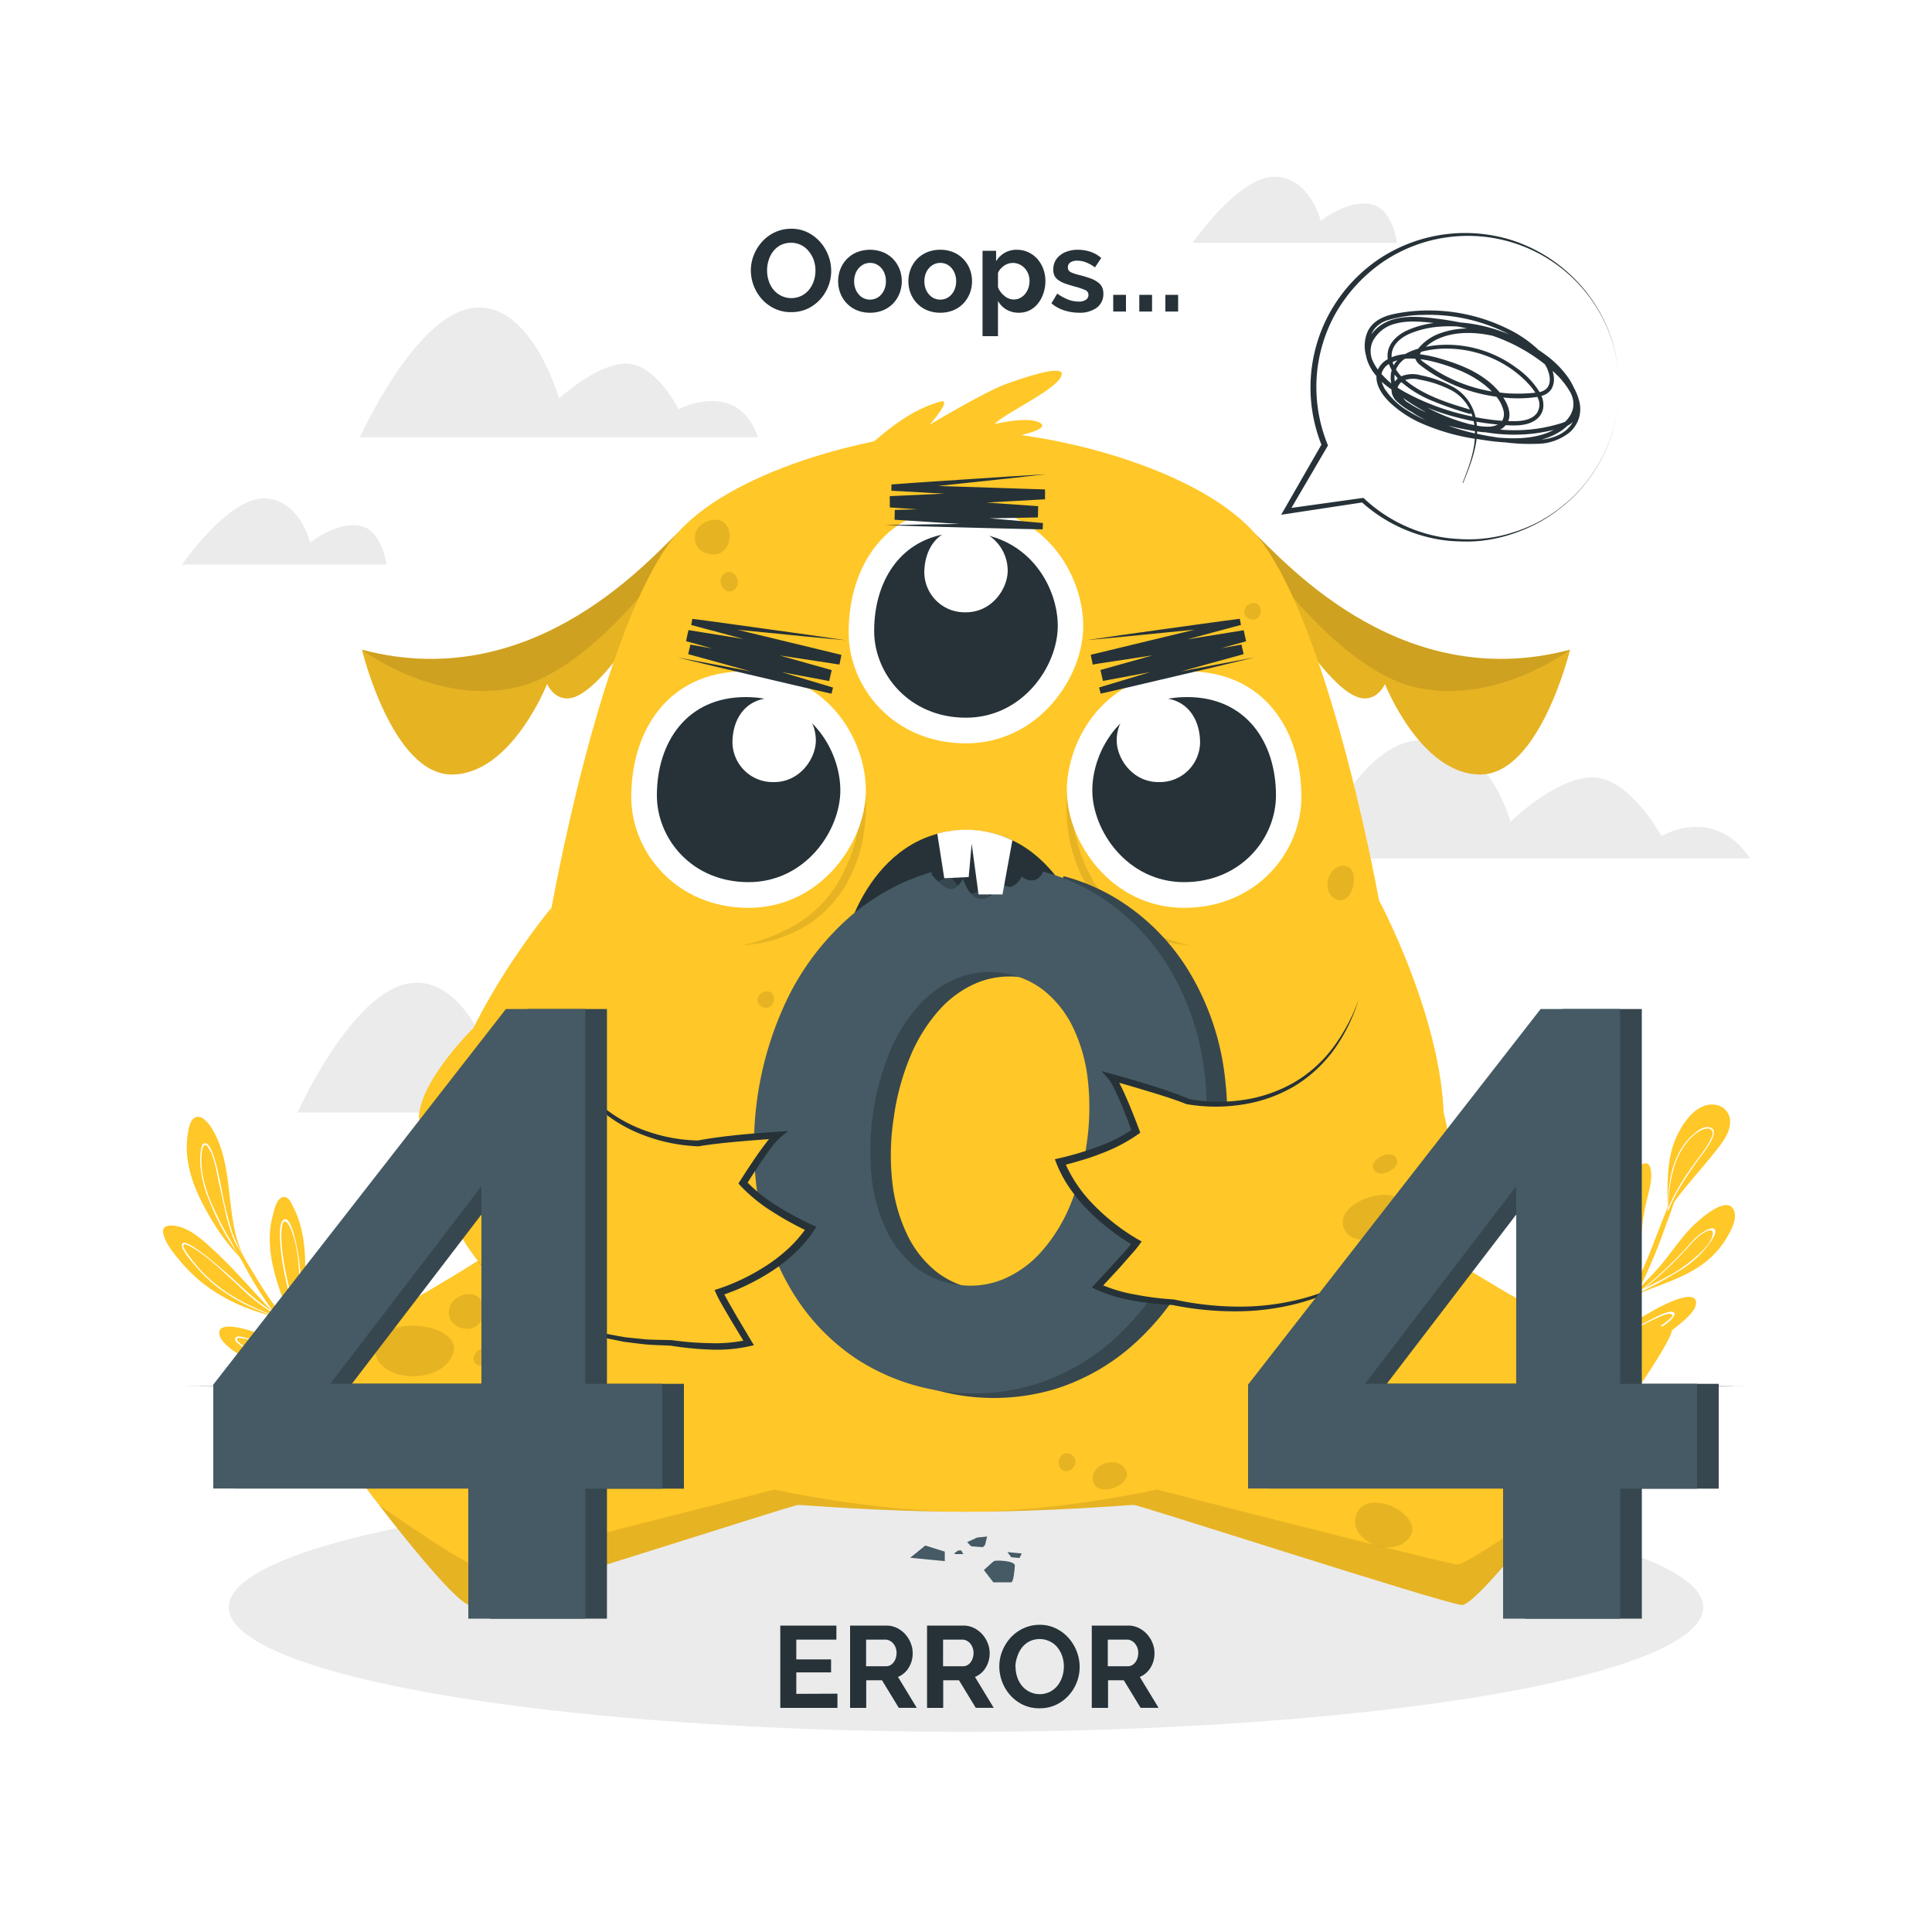 <svg class="animated" id="freepik_stories-monster-404-error" xmlns="http://www.w3.org/2000/svg" viewBox="0 0 500 500" version="1.1" xmlns:xlink="http://www.w3.org/1999/xlink" xmlns:svgjs="http://svgjs.com/svgjs"><style>svg#freepik_stories-monster-404-error:not(.animated) .animable {opacity: 0;}svg#freepik_stories-monster-404-error.animated #freepik--background-complete--inject-36 {animation: 1s 1 forwards cubic-bezier(.36,-0.01,.5,1.38) zoomIn;animation-delay: 0s;}svg#freepik_stories-monster-404-error.animated #freepik--Floor--inject-36 {animation: 1s 1 forwards cubic-bezier(.36,-0.01,.5,1.38) slideLeft;animation-delay: 0s;}svg#freepik_stories-monster-404-error.animated #freepik--Plants--inject-36 {animation: 1s 1 forwards cubic-bezier(.36,-0.01,.5,1.38) slideDown;animation-delay: 0s;}svg#freepik_stories-monster-404-error.animated #freepik--Shadow--inject-36 {animation: 1s 1 forwards cubic-bezier(.36,-0.01,.5,1.38) slideDown;animation-delay: 0s;}svg#freepik_stories-monster-404-error.animated #freepik--Monster--inject-36 {animation: 1s 1 forwards cubic-bezier(.36,-0.01,.5,1.38) zoomIn;animation-delay: 0s;}svg#freepik_stories-monster-404-error.animated #freepik--404-error--inject-36 {animation: 1s 1 forwards cubic-bezier(.36,-0.01,.5,1.38) slideUp;animation-delay: 0s;}svg#freepik_stories-monster-404-error.animated #freepik--speech-bubble--inject-36 {animation: 1s 1 forwards cubic-bezier(.36,-0.01,.5,1.38) slideUp;animation-delay: 0s;}            @keyframes zoomIn {                0% {                    opacity: 0;                    transform: scale(0.5);                }                100% {                    opacity: 1;                    transform: scale(1);                }            }                    @keyframes slideLeft {                0% {                    opacity: 0;                    transform: translateX(-30px);                }                100% {                    opacity: 1;                    transform: translateX(0);                }            }                    @keyframes slideDown {                0% {                    opacity: 0;                    transform: translateY(-30px);                }                100% {                    opacity: 1;                    transform: translateY(0);                }            }                    @keyframes slideUp {                0% {                    opacity: 0;                    transform: translateY(30px);                }                100% {                    opacity: 1;                    transform: inherit;                }            }        </style><g id="freepik--background-complete--inject-36" class="animable" style="transform-origin: 250px 166.825px;"><path d="M452.92,222.17H339.74s11.22-30.65,28.49-30.65,22.68,21.16,22.68,21.16,11.65-11.5,21.23-11.5S430,216.37,430,216.37,443.56,208.2,452.92,222.17Z" style="fill: rgb(235, 235, 235); transform-origin: 396.33px 206.845px;" id="elq64vhyri4mn" class="animable"></path><path d="M100,146.11H47.08S58.9,129,68.21,129s12.06,11.42,12.06,11.42,6.58-5.33,12.66-4.38S100,146.11,100,146.11Z" style="fill: rgb(235, 235, 235); transform-origin: 73.54px 137.555px;" id="el03h9cqqc8c0o" class="animable"></path><path d="M361.52,62.87h-52.9s11.82-17.13,21.13-17.13,12.07,11.42,12.07,11.42,6.57-5.33,12.66-4.38S361.52,62.87,361.52,62.87Z" style="fill: rgb(235, 235, 235); transform-origin: 335.07px 54.305px;" id="eld3v4bgt3iza" class="animable"></path><path d="M196.17,113.16h-103s14.11-31.5,29.2-33.47,22.31,23.41,22.31,23.41,9.74-9,17.39-9,13.56,11.81,13.56,11.81S190.92,97.85,196.17,113.16Z" style="fill: rgb(235, 235, 235); transform-origin: 144.67px 96.371px;" id="eluuzfgnedflp" class="animable"></path><path d="M180,287.91h-103s14.11-31.5,29.2-33.47,22.31,23.4,22.31,23.4,9.74-9,17.39-9,13.56,11.81,13.56,11.81S174.72,272.6,180,287.91Z" style="fill: rgb(235, 235, 235); transform-origin: 128.5px 271.12px;" id="elas1j66320c" class="animable"></path></g><g id="freepik--Floor--inject-36" class="animable" style="transform-origin: 250px 358.78px;"><polygon points="48.82 358.78 99.11 358.54 149.41 358.45 250 358.28 350.59 358.45 400.89 358.54 451.18 358.78 400.89 359.03 350.59 359.11 250 359.28 149.41 359.11 99.11 359.02 48.82 358.78" style="fill: rgb(38, 50, 56); transform-origin: 250px 358.78px;" id="elw059tdlcpw" class="animable"></polygon></g><g id="freepik--Plants--inject-36" class="animable" style="transform-origin: 245.601px 322.316px;"><path d="M424.37,330.68c-3.37-4.35-7.2-9.14-7-14.92.22-5.32,2-11.23,6.9-14.07,1.4-.8,2.42-1.08,2.87.71.68,2.74-.49,6.07-1.07,8.73a55.37,55.37,0,0,0-1.42,10.4c-.07,2.47.1,4.93.09,7.4,0,.31,0,.62,0,.93,0,.11,0,.24,0,.35l.09.13a.31.31,0,0,1,0,.26.2.2,0,0,1-.05.09A.29.29,0,0,1,424.37,330.68Z" style="fill: rgb(255, 199, 39); transform-origin: 422.354px 315.918px;" id="elnebunwatxk" class="animable"></path><path d="M424.82,330.69c-2.75-4-6-8.08-5.57-13.13a22.49,22.49,0,0,1,1.8-6.82c.42-1,1.64-3.93,2.92-4,2.32-.12-.78,9.19-.93,10.29a23.49,23.49,0,0,0,1.73,11.89c0,.31,0,.62,0,.93a26.26,26.26,0,0,1-2.18-8.3c-.35-4,1-7.29,1.72-11.12.16-.82.8-3.44-.62-3.23-.94.14-2.15,3-2.41,3.62a22.3,22.3,0,0,0-1.72,6.46c-.48,5.1,2.64,9.24,5.32,13.31A.2.2,0,0,1,424.82,330.69Z" style="fill: rgb(255, 255, 255); transform-origin: 422.046px 318.714px;" id="eltfdpud8gg09" class="animable"></path><path d="M423.42,335.1l-.6.26h0a.14.14,0,0,1-.15,0,.23.23,0,0,1-.07-.3.17.17,0,0,1,.1-.08l.09,0,.18-.06s0,0,0,0l0,0c2.38-2.92,5.23-5.43,7.59-8.39s4.3-5.8,6.76-8.44c1.55-1.67,9.75-9.48,11.5-4.65.77,2.14-.92,5.21-2,7a22.91,22.91,0,0,1-5.47,6.18C436.06,330.79,429.55,332.39,423.42,335.1Z" style="fill: rgb(255, 199, 39); transform-origin: 435.793px 323.633px;" id="elz9i9dvs7uuh" class="animable"></path><path d="M435.67,328.23a26.89,26.89,0,0,0,5.71-5.09c.57-.68,3.29-4,2.39-5-.57-.7-2.11.21-2.63.49-2.21,1.21-3.8,3.35-5.49,5.16A103.07,103.07,0,0,1,424.56,334l-.85.45-.71.38-.24.13-.18.11a.24.24,0,0,0,.07.3l.55-.29-.4.31h0l.48-.22.12-.05c.22-.16.45-.33.66-.5A112,112,0,0,0,435.67,328.23Zm-10.16,5.25c2.31-1.82,4.51-3.77,6.64-5.81,1.71-1.64,3.34-3.36,4.93-5.11a23.8,23.8,0,0,1,2.85-2.83c.81-.64,4-2.73,3.2.22-.56,2.14-3.3,4.53-4.89,5.89a38.87,38.87,0,0,1-5.73,4C430.22,331.11,427.85,332.28,425.51,333.48Z" style="fill: rgb(255, 255, 255); transform-origin: 433.253px 326.635px;" id="elgaamo8r5xyr" class="animable"></path><path d="M412.91,346.3h0a.59.59,0,0,1-.13-.15c-2.73-4.23-7-9.38-6.77-14.72.19-3.94,2.36-9.23,6.27-10.84,4.42-1.81,3.56,6.53,3.44,8.66a152.75,152.75,0,0,1-2.54,17l0,.1v0C413.09,346.44,413,346.38,412.91,346.3Z" style="fill: rgb(255, 199, 39); transform-origin: 410.933px 333.365px;" id="elnrl0gez4jc" class="animable"></path><path d="M413.13,346.36c0-.34-.05-.68-.07-1-.24-3.89-.32-7.8-.19-11.7,0-1,.81-8.52-1.15-8.16-1.18.22-1.89,3-2.15,3.95a15.37,15.37,0,0,0-.54,5.09c.26,3.94,2.27,7.5,3.67,11.16.07.17.14.34.2.52v.11h0C413,346.38,413.09,346.44,413.13,346.36Zm-3.49-9.74a15.83,15.83,0,0,1-.15-5.23c.16-1.15.86-5.32,2.33-5.4.77-.05.69.44.84,1.32a10.1,10.1,0,0,1,.13,1.22c0,1,0,2-.08,3-.09,1.76-.14,3.52-.15,5.29,0,2.89.09,5.77.28,8.65C411.83,342.5,410.27,339.7,409.64,336.62Z" style="fill: rgb(255, 255, 255); transform-origin: 411.065px 335.943px;" id="elkkwuo3tv7p" class="animable"></path><path d="M426.67,347.71a29.69,29.69,0,0,1-17.24,1.79l-.1,0a.24.24,0,0,1-.07-.27.22.22,0,0,1,.25-.15l.36.06c6-3.31,12.07-6.53,18.05-10,1.4-.81,10.48-5.79,11-2.25.3,2.19-3,4.75-4.48,6A29.53,29.53,0,0,1,426.67,347.71Z" style="fill: rgb(255, 199, 39); transform-origin: 424.092px 342.842px;" id="ely5bjw2ecf5h" class="animable"></path><path d="M433,340.88c.36-.47.66-1.06,0-1.34-1.33-.55-5.54,1.88-6.74,2.49-5,2.54-10,4.57-15.18,6.64l-1.31.53h-.51a.23.23,0,0,0,.07.27l.14,0c.22,0,.46,0,.69,0h0a35,35,0,0,0,10.78-1.62,33.22,33.22,0,0,0,6.33-2.75C429.13,344,431.73,342.61,433,340.88Zm-22.59,8.31h-.33c.19-.06.37-.11.55-.18a99.14,99.14,0,0,0,12-4.83c2-1,3.86-2,5.86-2.93.84-.38,3.19-1.52,4-1.16s-.05.94-.48,1.34-.92.73-1.23,1A34.64,34.64,0,0,1,410.45,349.19Z" style="fill: rgb(255, 255, 255); transform-origin: 421.316px 344.465px;" id="elr75763x25u" class="animable"></path><path d="M398,358.78l-.59-.81,2.12-1.6c2.83-2.18,5.64-4.38,8.41-6.64,1.59-1.29,3.14-2.58,4.64-3.92a1.07,1.07,0,0,1,.16-.14l.36-.34q.19-.16.39-.36a43.25,43.25,0,0,0,8.63-10.46c.76-1.33,1.45-2.69,2.11-4.07.07-.13.13-.26.19-.39a.54.54,0,0,0,.05-.11c.07-.14.13-.27.19-.42l.15-.31c2-4.27,3.58-8.71,5.3-13.06.49-1.24,1-2.49,1.49-3.73l.09-.22c0-.09.07-.19.11-.28,2.21-5.49,4.48-11,6.54-16.5.07-.21.38-.06.3.14-1.34,3.71-2.6,7.44-3.88,11.18-.16.5-.34,1-.51,1.49-.34,1-.67,2-1,2.94q-1,3-2.11,5.86a143,143,0,0,1-6.75,16.25c-.2.39-.41.77-.62,1.15s-.26.49-.41.71-.3.55-.47.82A46.12,46.12,0,0,1,412,348l-.88.72-.41.34a1.92,1.92,0,0,0-.22.18l-.29.22h0l-.22.17-.77.6c-2.81,2.2-5.66,4.36-8.5,6.51C399.77,357.38,398.86,358.08,398,358.78Z" style="fill: rgb(255, 199, 39); transform-origin: 418.032px 327.049px;" id="eleds64hfdx6l" class="animable"></path><path d="M432.93,296.68c1.39-4.39,5.53-11.71,11.12-10.74a4.33,4.33,0,0,1,3.7,4.42c0,2.64-1.83,5.13-3.39,7.11-4.16,5.29-8.8,10.14-12.59,15.72,0,.06-.33.48-.41.61s-.24,0-.17-.14l.37-.55C431.58,307.7,431.27,301.89,432.93,296.68Z" style="fill: rgb(255, 199, 39); transform-origin: 439.462px 299.853px;" id="eldht5x08yqmc" class="animable"></path><path d="M431.78,313.23s0-.08.05-.12a45.83,45.83,0,0,1,2.38-4.88,94.42,94.42,0,0,1,6.29-9.4c.87-1.17,5.24-6.74,1.62-7.13-1.52-.16-3.08,1.13-4.12,2.08a17,17,0,0,0-3.93,5.44c-1.92,4.06-2.35,8.55-2.42,13,0,.2,0,.41,0,.61l-.08.18a.43.43,0,0,0-.05.12.11.11,0,0,0,0,.08.16.16,0,0,0,.2.12A.14.14,0,0,0,431.78,313.23Zm0-1.31a36.38,36.38,0,0,1,1.78-10.82,19.54,19.54,0,0,1,2.71-5.05,15.29,15.29,0,0,1,1.7-1.9,10.72,10.72,0,0,1,1.49-1.2c1.16-.78,2.73-1.21,3.33-.62.75.72.47,1.35-.09,2.58a11.76,11.76,0,0,1-.65,1.21,33.26,33.26,0,0,1-1.94,2.8c-1.13,1.52-2.24,3-3.3,4.59-.72,1.05-1.42,2.13-2.07,3.23a46.92,46.92,0,0,0-3,5.87C431.73,312.38,431.75,312.15,431.76,311.92Z" style="fill: rgb(255, 255, 255); transform-origin: 437.523px 302.511px;" id="el24r4196bpqv" class="animable"></path><path d="M55.44,323.66c2.71,2.51,5.26,5.19,7.77,7.89,1.43,1.54,2.83,3.09,4.27,4.62,1.57,1.69,3.06,3.58,5.27,4.41h0a1,1,0,0,1,.27.17l0,0a.28.28,0,0,1-.34.34l-.15-.06H72.5a9.22,9.22,0,0,1-2-.46,48,48,0,0,1-5.37-1.6,45.87,45.87,0,0,1-10.24-5.13,38.68,38.68,0,0,1-7.66-6.79c-1.79-2.08-4.48-5.15-5-7.95-.45-2.53,2.82-2,4.33-1.59C50,318.57,52.86,321.3,55.44,323.66Z" style="fill: rgb(255, 199, 39); transform-origin: 57.608px 329.131px;" id="elekjfdlge5jm" class="animable"></path><path d="M47.2,321.81c-.78,1.09,2.17,4.39,3.41,5.86a37,37,0,0,0,6.65,6.16,47.92,47.92,0,0,0,14.61,7l.63.19h.06l.14.05a.28.28,0,0,0,.35-.34c-.42-.19-.82-.39-1.21-.61s-.72-.4-1.06-.61c-3.78-2.25-7.06-5.38-10.28-8.36C56.72,327.69,48.24,320.37,47.2,321.81Zm24.14,18.44c.52.29,1.06.56,1.59.81l-1.27-.42a53.29,53.29,0,0,1-12.93-6.15,37.89,37.89,0,0,1-6.22-5.16,35.34,35.34,0,0,1-2.82-3.3c-.36-.49-2.74-3.38-2.11-3.95.44-.39,3.17,1.39,3.23,1.42.54.35,1.08.73,1.6,1.12,1.09.79,2.13,1.65,3.15,2.52,2.22,1.9,4.33,3.92,6.48,5.89A50.3,50.3,0,0,0,71.34,340.25Z" style="fill: rgb(255, 255, 255); transform-origin: 60.065px 331.353px;" id="eljh001rb68q" class="animable"></path><path d="M75.92,312.43C78.39,317.21,79,322.7,79,328c0,2.85-.06,5.69-.09,8.52a38.25,38.25,0,0,0,.27,7.61c0,.1,0,.22.07.33a9.39,9.39,0,0,0,.67,2,.15.15,0,0,1,0,.13l.12.19c0,.05,0,.11-.07.07l-.18-.16v0a.14.14,0,0,1-.16-.09l0-.08-.17-.16c-4.15-3.83-6.47-10.3-8-15.5s-2.31-10.74-.94-16c.35-1.33.94-4.5,2.55-5S75.4,311.41,75.92,312.43Z" style="fill: rgb(255, 199, 39); transform-origin: 74.925px 328.323px;" id="elq97qwzb3qxr" class="animable"></path><path d="M73.73,315.52c-1.63.28-1.28,4.74-1.23,5.83a56.85,56.85,0,0,0,1.48,9.8,51.25,51.25,0,0,0,5.41,15h0l.06.18a1.36,1.36,0,0,0,.17.17.2.2,0,0,0,0,.08.15.15,0,0,0,.16.09l-.06-.25c-.18-.65-.33-1.32-.47-2,0-.12-.05-.23-.07-.33A108.65,108.65,0,0,1,77.77,330a53.55,53.55,0,0,0-1.48-9.75C76.07,319.47,75.1,315.3,73.73,315.52Zm1.46,2.37c2.23,5.15,2.16,11.27,2.53,16.77a57.58,57.58,0,0,0,1.55,11A54.32,54.32,0,0,1,74.54,332a73.12,73.12,0,0,1-1.47-8.14,29.2,29.2,0,0,1-.25-4.48,11.56,11.56,0,0,1,.34-2.67C73.72,315.12,74.81,317,75.19,317.89Z" style="fill: rgb(255, 255, 255); transform-origin: 76.107px 331.092px;" id="el5vzwpa9u9at" class="animable"></path><path d="M88.79,353.74a.31.31,0,0,1,0,.29h.11a.09.09,0,0,1,.09.09.07.07,0,0,1-.07.09c-6.39,1-13.5,1.3-19.79-.41a25.42,25.42,0,0,1-7.49-3.37c-1.56-1.05-4.71-3.18-4.89-5.29-.35-4.24,10.89.16,12.58.83,3.08,1.22,6.06,2.69,9.11,4,3.35,1.4,6.8,2.54,10.24,3.7A.25.25,0,0,1,88.79,353.74Z" style="fill: rgb(255, 199, 39); transform-origin: 72.868px 349.17px;" id="eln3lwmmwzya8" class="animable"></path><path d="M88.78,353.74c-.34,0-.68-.06-1-.11a54.71,54.71,0,0,1-16.19-4.39,50.71,50.71,0,0,0-7.91-3c-.68-.16-3.18-1-2.78.65.21.83,4.33,3.21,5.45,3.74a34.55,34.55,0,0,0,8.07,2.53,56.82,56.82,0,0,0,14.15,1l.41,0a.08.08,0,0,0-.09-.08h-.1A.28.28,0,0,0,88.78,353.74Zm-12-.49a40.38,40.38,0,0,1-8.16-2,26.83,26.83,0,0,1-3.06-1.35,18.17,18.17,0,0,1-2.26-1.34c-1.73-1.26-2.08-1.72-1.93-2.05s.46-.32,1.86-.09a13.62,13.62,0,0,1,2.65.77c1.21.46,2.42,1,3.61,1.48,2.4,1,4.78,2.1,7.25,2.95a42,42,0,0,0,10.94,2.28A65.31,65.31,0,0,1,76.77,353.25Z" style="fill: rgb(255, 255, 255); transform-origin: 74.918px 350.065px;" id="el8xdaal1fwal" class="animable"></path><path d="M88.12,335.38a16,16,0,0,1,3.3,6c1.46,4.35,2,9,3.12,13.39.18.66.36,1.32.57,2,0,.07.46.79.41.75s-.23-.22-.58-.59h0c-1.73-1.81-6.88-7.4-8.85-11.18a32.81,32.81,0,0,1-3-7.41c-.28-1.22-.8-4,.42-4.94S87.29,334.5,88.12,335.38Z" style="fill: rgb(255, 199, 39); transform-origin: 89.13px 345.34px;" id="elmidpswx7zig" class="animable"></path><path d="M85.5,336.45c-1.71.71,1.83,8.24,2.27,9.23a46.4,46.4,0,0,0,6.31,10.2c.28.36.57.7.86,1.05l.57.59s-.37-.68-.41-.76-.06-.23-.1-.34c-.16-.54-.32-1.09-.45-1.63-1.13-3-2.2-6-3.39-8.92a42.8,42.8,0,0,0-3-6.17C87.9,339.25,86.25,336.14,85.5,336.45ZM86.9,338c3.83,5.49,5.22,12.1,7.75,18.2,0,.11.08.2.12.3l-.32-.4a53.56,53.56,0,0,1-5.34-8.38,49.89,49.89,0,0,1-2.41-5.56A24.85,24.85,0,0,1,85.63,339c-.1-.47-.33-1.77,0-1.93S86.65,337.65,86.9,338Z" style="fill: rgb(255, 255, 255); transform-origin: 90.273px 346.974px;" id="elx6nsk6vzuk" class="animable"></path><path d="M54.94,292.21c6,10.06,3,23,8.3,33.34l0,.05c.16.31.33.63.51.94a.22.22,0,0,1-.16.32.17.17,0,0,1-.16-.09l-.12-.22c-4.78-4.44-8.65-10.47-11.5-16.3-2.47-5.08-4.1-10.77-3.25-16.44.2-1.4.52-4.19,2.21-4.71S54.2,291,54.94,292.21Z" style="fill: rgb(255, 199, 39); transform-origin: 56.054px 307.944px;" id="elh5dwafmfyql" class="animable"></path><path d="M52.87,295.91c-.71.23-.8,1.27-.88,1.84a17.69,17.69,0,0,0-.09,4.3,29.37,29.37,0,0,0,2.19,8.53,61.3,61.3,0,0,0,7.12,13.3c.67.92,1.38,1.81,2.13,2.66l.28.32a.22.22,0,0,0,.16-.32c-.18-.3-.33-.6-.5-.91a.2.2,0,0,1,0-.08,36.06,36.06,0,0,1-3.05-6.28,85.23,85.23,0,0,1-2.69-10.54C57.2,307.34,55.29,295.11,52.87,295.91Zm1.59,2c1.23,2.63,1.62,5.63,2.25,8.44s1.24,5.69,1.91,8.52a41.66,41.66,0,0,0,2.17,6.59,32,32,0,0,0,2.73,5.1A44.24,44.24,0,0,1,60.2,322l0-.07A82.23,82.23,0,0,1,55.45,313a.54.54,0,0,0-.05-.11,37,37,0,0,1-2.87-8.42,21.71,21.71,0,0,1-.41-4.82c.09-1.84.35-3.31,1-3.33C53.52,296.28,54.1,297.19,54.46,298Z" style="fill: rgb(255, 255, 255); transform-origin: 57.808px 311.366px;" id="elplp7ax6fmbo" class="animable"></path><path d="M55.69,312.85c1.65,2.9,3.37,5.79,5.1,8.66q1.22,2,2.45,4a.2.2,0,0,0,0,.08l.88,1.46c2.66,4.39,5.29,9,8.64,12.93a43.83,43.83,0,0,0,5.92,5.62l.67.52h0l.37.27.21.16c1.86,1.44,3.81,2.79,5.71,4.09,2.64,1.82,5.39,3.45,8.16,5.05a1.38,1.38,0,0,0,.24.14l.37.23.2.1a4.05,4.05,0,0,0,.35.21c.89.52,1.78,1,2.66,1.56l-.56.8a64.29,64.29,0,0,1-8.4-4.54l-.16-.11c-.27-.16-.53-.33-.79-.5l-1-.62-2.26-1.53a67,67,0,0,1-12.25-10.14L72,341l-.12-.14-.21-.23-.32-.39-.56-.7-.16-.21a104.26,104.26,0,0,1-7.48-12c-.42-.75-.83-1.48-1.24-2.23l-.69-1.24c-.33-.63-.67-1.27-1-1.89l0-.07c-1.59-3-3.11-6-4.72-8.95C55.38,312.84,55.61,312.71,55.69,312.85Z" style="fill: rgb(255, 199, 39); transform-origin: 76.543px 335.759px;" id="elacetvbpfrqe" class="animable"></path></g><g id="freepik--Shadow--inject-36" class="animable" style="transform-origin: 250px 415.97px;"><ellipse cx="250" cy="415.97" rx="190.79" ry="32.23" style="fill: rgb(235, 235, 235); transform-origin: 250px 415.97px;" id="eliaolbav9lo" class="animable"></ellipse></g><g id="freepik--Monster--inject-36" class="animable" style="transform-origin: 250.002px 255.659px;"><path d="M175.84,137.55c-6.21,5.21-36.74,42.66-82.17,30.59,0,0,7.81,32.3,23.25,32.3S141.59,177,141.59,177s1.68,4.09,5.68,3.73c8.13-.72,22.54-24.22,28.57-37.45Z" style="fill: rgb(255, 199, 39); transform-origin: 134.755px 168.995px;" id="el65fugkur5tb" class="animable"></path><g id="ell92jrvu55q"><path d="M175.84,137.55c-6.21,5.21-36.74,42.66-82.17,30.59,0,0,7.81,32.3,23.25,32.3S141.59,177,141.59,177s1.68,4.09,5.68,3.73c8.13-.72,22.54-24.22,28.57-37.45Z" style="opacity: 0.1; transform-origin: 134.755px 168.995px;" class="animable"></path></g><g id="elupxu2b2nlj"><path d="M175.84,137.55v3.77c-3.88,5.58-23.07,31.92-41.77,36.46-20.94,5.1-40.4-9.64-40.4-9.64C139.1,180.21,169.63,142.76,175.84,137.55Z" style="opacity: 0.1; transform-origin: 134.755px 158.201px;" class="animable"></path></g><path d="M324.16,137.55c6.21,5.21,36.74,42.66,82.17,30.59,0,0-7.81,32.3-23.25,32.3S358.41,177,358.41,177s-1.68,4.09-5.68,3.73c-8.13-.72-22.54-24.22-28.57-37.45Z" style="fill: rgb(255, 199, 39); transform-origin: 365.245px 168.995px;" id="elfm63d5uoa06" class="animable"></path><g id="el588892cxc34"><path d="M324.16,137.55c6.21,5.21,36.74,42.66,82.17,30.59,0,0-7.81,32.3-23.25,32.3S358.41,177,358.41,177s-1.68,4.09-5.68,3.73c-8.13-.72-22.54-24.22-28.57-37.45Z" style="opacity: 0.1; transform-origin: 365.245px 168.995px;" class="animable"></path></g><g id="el0h81fl918rbs"><path d="M324.16,137.55v3.77c3.88,5.58,23.07,31.92,41.77,36.46,20.94,5.1,40.4-9.64,40.4-9.64C360.9,180.21,330.37,142.76,324.16,137.55Z" style="opacity: 0.1; transform-origin: 365.245px 158.201px;" class="animable"></path></g><path d="M378.26,415.37c-5.68-.7-83.42-25.9-84.84-25.9s-21.53,1.77-43.43,1.77-42-1.77-43.42-1.77-79.15,25.2-84.83,25.9S65,346.51,67.43,344s21.3,1.42,23.42,1.07,38.34-21.29,38.7-23.08,6-46.14,12.07-80.93,18.92-87,34.07-103.53,52.54-26,74.3-26,59.17,9.46,74.32,26,28,68.74,34.07,103.53,11.71,79.16,12.07,80.93,36.56,22.73,38.69,23.08,20.94-3.55,23.43-1.07S383.94,416.09,378.26,415.37Z" style="fill: rgb(255, 199, 39); transform-origin: 250.002px 263.453px;" id="el6ez1k36ab54" class="animable"></path><path d="M225.21,114.93c1.53-.73,8.59-8.36,18.16-11,3.31-.9-2.79,6-2.79,6s14.2-8.54,19.92-10.6c9.55-3.45,14.29-4.17,14.29-2.59,0,3.53-14.88,10.17-17.38,13,0,0,8.83-2.14,11.8-.28s-7.81,3.74-7.81,3.74Z" style="fill: rgb(255, 199, 39); transform-origin: 250px 105.436px;" id="ely5blehxxty" class="animable"></path><g id="eln1c3ymm91ij"><path d="M223.18,199.19a45.41,45.41,0,0,1,.5,15.52,38,38,0,0,1-5.1,14.86,33.3,33.3,0,0,1-5,6.19,34,34,0,0,1-6.4,4.67,37.46,37.46,0,0,1-15,4.22,48.76,48.76,0,0,0,14.17-5.57,36.82,36.82,0,0,0,5.87-4.67,32.71,32.71,0,0,0,4.59-5.89,41.5,41.5,0,0,0,5.27-14.06A63.78,63.78,0,0,0,223.18,199.19Z" style="opacity: 0.1; transform-origin: 208.151px 221.92px;" class="animable"></path></g><path d="M192.74,173.75c-19.54,0-29.37,15-29.37,32.52,0,14.19,11.6,28.68,30.35,28.68s30.36-17,30.36-30.35S214,173.75,192.74,173.75Z" style="fill: rgb(255, 255, 255); transform-origin: 193.725px 204.35px;" id="el5b1s5j5o0x5" class="animable"></path><path d="M193,180.4c-15.3,0-23,11.74-23,25.45C170,217,179,228.3,193.72,228.3s23.76-13.33,23.76-23.76S209.56,180.4,193,180.4Z" style="fill: rgb(38, 50, 56); transform-origin: 193.74px 204.35px;" id="el6t5gac009ar" class="animable"></path><path d="M200,180.64c-6.95,0-10.44,5.34-10.44,11.56a10.42,10.42,0,0,0,10.79,10.2c6.66,0,10.79-6.06,10.79-10.79A11,11,0,0,0,200,180.64Z" style="fill: rgb(255, 255, 255); transform-origin: 200.35px 191.523px;" id="el393irmogc0n" class="animable"></path><path d="M175.36,170.15c6.7,1.24,13.39,2.53,20.08,3.83s13.38,2.56,20.05,3.93l-.39,1.58-37-10.2.58-2.47c12.14,2.18,24.28,4.31,36.4,6.55l-.65,2.83L196,171.1l-18.45-5.17.62-2.86,19.74,3.17,19.73,3.22-.51,2.5-38.25-10.21.3-1.59c6.62.84,13.22,1.81,19.84,2.71s13.22,1.84,19.82,2.82q-10-.9-19.93-1.92c-6.64-.67-13.29-1.27-19.92-2l.29-1.59,38.48,9.3-.51,2.5-19.77-3-19.76-3,.62-2.85,18.46,5.11,18.45,5.18-.66,2.83c-12.12-2.24-24.22-4.61-36.33-6.91l.58-2.47,36.75,11.07-.4,1.59c-6.65-1.48-13.27-3.09-19.9-4.63S182,171.77,175.36,170.15Z" style="fill: rgb(38, 50, 56); transform-origin: 197.1px 169.845px;" id="elt4cpl7bl2b" class="animable"></path><path d="M249,131.19c-19.54,0-29.37,15-29.37,32.51,0,14.19,11.6,28.68,30.35,28.68s30.36-17,30.36-30.35S270.24,131.19,249,131.19Z" style="fill: rgb(255, 255, 255); transform-origin: 249.985px 161.785px;" id="elpnlqqsltxkj" class="animable"></path><path d="M249.23,137.83c-15.29,0-23,11.74-23,25.46,0,11.11,9.08,22.45,23.76,22.45s23.76-13.33,23.76-23.76S265.84,137.83,249.23,137.83Z" style="fill: rgb(38, 50, 56); transform-origin: 249.99px 161.785px;" id="elo7ombxxmolg" class="animable"></path><path d="M249.65,136.71c-6.94,0-10.44,5.33-10.44,11.56A10.43,10.43,0,0,0,250,158.46c6.67,0,10.79-6.05,10.79-10.79A11,11,0,0,0,249.65,136.71Z" style="fill: rgb(255, 255, 255); transform-origin: 250px 147.588px;" id="elfpkply26lyj" class="animable"></path><path d="M229,135.91q10.22-.22,20.44-.33c6.81-.08,13.62-.22,20.43-.24l-.06,1.64-38.3-2.47.07-2.54c12.32-.33,24.65-.72,37-1l-.07,2.91-19.12-1.24-19.11-1.32,0-2.92,20-.91,20-.86v2.56L230.7,127l0-1.62c6.65-.52,13.32-.91,20-1.37s13.32-.89,20-1.28q-9.94,1.15-19.91,2.18c-6.64.69-13.27,1.46-19.91,2.09l0-1.62,39.57,1.29v2.55l-20,1.11-20,1,0-2.93,19.11,1.25L268.68,131l-.07,2.91c-12.32.26-24.65.41-37,.61l.07-2.54,38.23,3.38-.07,1.63c-6.81-.1-13.62-.32-20.43-.48S235.81,136.15,229,135.91Z" style="fill: rgb(38, 50, 56); transform-origin: 249.85px 129.86px;" id="elae2payg7q9t" class="animable"></path><g id="elb7jcjm6inl"><path d="M277,199.19A63.78,63.78,0,0,0,278,214.46a41.48,41.48,0,0,0,5.26,14.06,32.76,32.76,0,0,0,4.6,5.89,36.38,36.38,0,0,0,5.87,4.67,48.65,48.65,0,0,0,14.17,5.57,37.46,37.46,0,0,1-15-4.22,33.64,33.64,0,0,1-6.4-4.67,33.3,33.3,0,0,1-5-6.19,38,38,0,0,1-5.1-14.86A45.66,45.66,0,0,1,277,199.19Z" style="opacity: 0.1; transform-origin: 291.951px 221.92px;" class="animable"></path></g><path d="M307.44,173.75c19.54,0,29.36,15,29.36,32.52,0,14.19-11.59,28.68-30.35,28.68s-30.35-17-30.35-30.35S286.22,173.75,307.44,173.75Z" style="fill: rgb(255, 255, 255); transform-origin: 306.45px 204.35px;" id="elnj8qd45y9m" class="animable"></path><path d="M307.22,180.4c15.3,0,23,11.74,23,25.45,0,11.11-9.08,22.45-23.76,22.45S282.69,215,282.69,204.54,290.61,180.4,307.22,180.4Z" style="fill: rgb(38, 50, 56); transform-origin: 306.455px 204.35px;" id="elhoik4nttk1r" class="animable"></path><path d="M300.14,180.64c6.95,0,10.44,5.34,10.44,11.56a10.42,10.42,0,0,1-10.79,10.2c-6.67,0-10.79-6.06-10.79-10.79A11,11,0,0,1,300.14,180.64Z" style="fill: rgb(255, 255, 255); transform-origin: 299.79px 191.523px;" id="el3s56r7elpbs" class="animable"></path><path d="M324.64,170.15c-6.62,1.62-13.25,3.18-19.89,4.73s-13.25,3.15-19.9,4.63l-.4-1.59,36.75-11.07.58,2.47c-12.11,2.3-24.21,4.67-36.33,6.91l-.66-2.83,18.45-5.18,18.46-5.11.62,2.85-19.76,3-19.77,3-.51-2.5,38.48-9.3.29,1.59c-6.63.73-13.28,1.33-19.92,2s-13.28,1.32-19.93,1.92q9.9-1.47,19.82-2.82c6.62-.9,13.22-1.87,19.84-2.71l.3,1.59L282.91,172l-.51-2.5,19.73-3.22,19.74-3.17.62,2.86L304,171.1l-18.47,5.1-.65-2.83c12.12-2.24,24.26-4.37,36.4-6.55l.58,2.47-37,10.2-.39-1.58c6.67-1.37,13.37-2.62,20.05-3.93S317.94,171.39,324.64,170.15Z" style="fill: rgb(38, 50, 56); transform-origin: 302.92px 169.825px;" id="ely9rdxtk0weh" class="animable"></path><path d="M281.52,247.92c-1.46,3-19-1.11-31.51-1.11-13.26,0-30.07,4.14-31.53,1.11S225,214.84,250,214.84,283,244.88,281.52,247.92Z" style="fill: rgb(38, 50, 56); transform-origin: 250.002px 231.934px;" id="el2imhgnu6j85" class="animable"></path><path d="M271.49,248.67c-6.39-.63-14.7-1.86-21.48-1.86-7.11,0-15.26,1.2-21.49,1.83,7.87-15.15,16.08-16.43,21.49-10.38C255.41,232.21,263.63,233.49,271.49,248.67Z" style="fill: rgb(255, 153, 186); transform-origin: 250.005px 241.775px;" id="elanzw8ck1jvd" class="animable"></path><path d="M235.48,247.86c-3.51.41-6.82.81-9.57,1l2.73-10.25,4-.71Z" style="fill: rgb(255, 255, 255); transform-origin: 230.695px 243.38px;" id="el1lc82tpvhum" class="animable"></path><path d="M276.17,249c-2.86-.09-6.61-.53-10.64-1l3.82-8.45,5.08.35Z" style="fill: rgb(255, 255, 255); transform-origin: 270.85px 244.275px;" id="el4xau1kjm2ob" class="animable"></path><path d="M316.29,273.94a67.79,67.79,0,0,0-9-23.22A56.55,56.55,0,0,0,291,233.88a51.46,51.46,0,0,0-15.73-7.12,4.06,4.06,0,0,1-1.87,2.07,3.53,3.53,0,0,1-3.65-.85,5.24,5.24,0,0,1-2.48,2.59c-1.64.62-3-1.11-3-1.11s-1.71,4.24-4.91,4.38-4.84-5.26-4.84-5.26-1.22,2.67-3.17,2.67-4.91-3.74-4.91-3.74,0-.26,0-.67l-1.39.43a56.74,56.74,0,0,0-20.28,11.59,67.68,67.68,0,0,0-15.17,19.73A87.69,87.69,0,0,0,201.76,313a67.61,67.61,0,0,0,9,23.22A55.36,55.36,0,0,0,227,352.88a55.57,55.57,0,0,0,46,6.62A55.15,55.15,0,0,0,293.29,348a67.43,67.43,0,0,0,15.17-19.74,87.88,87.88,0,0,0,7.83-54.36Zm-29.75,23.47a62.89,62.89,0,0,1-4.37,16,42.11,42.11,0,0,1-7.53,11.93,27.27,27.27,0,0,1-9.92,7,22,22,0,0,1-11.5,1.32,22.32,22.32,0,0,1-10.88-4.54,27.41,27.41,0,0,1-7.53-9.53,42.22,42.22,0,0,1-3.87-13.57,62.74,62.74,0,0,1,.34-16.62,63.82,63.82,0,0,1,4.37-16.16,42.4,42.4,0,0,1,7.56-12,27.28,27.28,0,0,1,9.92-7A22.53,22.53,0,0,1,264.84,253a22.15,22.15,0,0,1,10.66,4.51A27.3,27.3,0,0,1,283,267a42.05,42.05,0,0,1,3.86,13.68A64.48,64.48,0,0,1,286.54,297.41Z" style="fill: rgb(55, 71, 79); transform-origin: 259.019px 294.278px;" id="el8d88qamiyhs" class="animable"></path><path d="M311,272.77a67.9,67.9,0,0,0-9-23.22,56.7,56.7,0,0,0-16.31-16.84,51.73,51.73,0,0,0-15.73-7.13,4,4,0,0,1-1.87,2.08,3.54,3.54,0,0,1-3.65-.86,5.23,5.23,0,0,1-2.48,2.6c-1.64.61-3-1.12-3-1.12s-1.71,4.24-4.91,4.39-4.83-5.26-4.83-5.26-1.23,2.67-3.18,2.67-4.91-3.75-4.91-3.75,0-.26,0-.66c-.47.13-.93.28-1.39.43a56.59,56.59,0,0,0-20.27,11.58,67.72,67.72,0,0,0-15.18,19.74,87.69,87.69,0,0,0-7.81,54.36,67.69,67.69,0,0,0,9,23.22,55.28,55.28,0,0,0,16.22,16.71,55.55,55.55,0,0,0,46,6.62A55.29,55.29,0,0,0,288,346.87a67.39,67.39,0,0,0,15.17-19.74A87.7,87.7,0,0,0,311,272.77ZM281.2,296.23a63,63,0,0,1-4.37,16,42.11,42.11,0,0,1-7.53,11.93,27.27,27.27,0,0,1-9.92,7,22.14,22.14,0,0,1-11.5,1.32A22.47,22.47,0,0,1,237,328a27.32,27.32,0,0,1-7.54-9.53,42,42,0,0,1-3.86-13.58,68.25,68.25,0,0,1,4.71-32.77,42.16,42.16,0,0,1,7.55-12,27.43,27.43,0,0,1,9.92-7,22.54,22.54,0,0,1,11.71-1.28,22.1,22.1,0,0,1,10.66,4.5,27.45,27.45,0,0,1,7.54,9.54,42.05,42.05,0,0,1,3.85,13.68A64.4,64.4,0,0,1,281.2,296.23Z" style="fill: rgb(69, 90, 100); transform-origin: 253.737px 293.104px;" id="el46uvx12pf8j" class="animable"></path><path d="M262,217.48l-2.55,14h-6.21l-1.77-13.13-.77,8.63-6.33.3-1.8-11.53a28.66,28.66,0,0,1,7.43-1A27.74,27.74,0,0,1,262,217.48Z" style="fill: rgb(255, 255, 255); transform-origin: 252.285px 223.115px;" id="elf0k1t26nzq4" class="animable"></path><path d="M250,391.24l-.09.06-.1-.06Z" id="elmiq1fbc1gqq" class="animable" style="transform-origin: 249.905px 391.27px;"></path><path d="M249.8,391.24H250l-.09.06Z" id="ell6n791jjrj" class="animable" style="transform-origin: 249.9px 391.27px;"></path><g id="el1p0xg5rtbnw"><path d="M200.39,385.5s25.67,5.71,49.41,5.74c-21.8,0-41.8-1.77-43.23-1.77s-79.14,25.2-84.82,25.9c-2.38.3-12.64-11.61-23.63-25.79,4.48,3.09,22.29,15.32,24.41,15.32C125,404.9,200.39,385.5,200.39,385.5Z" style="opacity: 0.1; transform-origin: 173.96px 400.438px;" class="animable"></path></g><g id="el9nf104eqwcu"><path d="M402.1,389.28c-11.07,14.31-21.46,26.4-23.85,26.09-5.68-.7-83.41-25.9-84.83-25.9s-21.54,1.77-43.43,1.77c23.75,0,49.42-5.74,49.42-5.74s75.45,19.4,77.86,19.4C379.46,404.9,398.52,391.76,402.1,389.28Z" style="opacity: 0.1; transform-origin: 326.045px 400.438px;" class="animable"></path></g><path d="M142.73,234.88s-30.58,36.56-29.16,64.77,26.63,47.75,60.17,47.93c0,0,14.41,1.95,20,0,0,0-6.85-11.36-7.56-13.14,0,0,15.09-4.08,23.61-16.5,0,0-12-5.51-17.53-11.72,0,0,7.41-11,9-12.42,0,0-15.26,1.06-20.59,2.13,0,0-23.6-1.42-32.83-18.46S142.73,234.88,142.73,234.88Z" style="fill: rgb(255, 199, 39); transform-origin: 161.656px 291.663px;" id="elzzd0er86wq" class="animable"></path><path d="M123.68,326.31a49.55,49.55,0,0,0,10.44,9.27,62.07,62.07,0,0,0,12.34,6.48c1.07.44,2.2.76,3.29,1.16l1.64.56,1.69.45,3.37.88,3.42.63,1.72.31c.57.08,1.15.12,1.73.19l3.46.36c2.31.17,4.64.15,7,.23h.12a79.89,79.89,0,0,0,9.9.78,38.51,38.51,0,0,0,9.75-.89L193,348l-3.92-6.5-1.92-3.29c-.63-1.13-1.25-2.16-1.83-3.47l-.4-.89,1-.32a50.62,50.62,0,0,0,6.64-2.72,55,55,0,0,0,6.24-3.58,41.42,41.42,0,0,0,5.59-4.46,34.64,34.64,0,0,0,4.57-5.41l.43,1.45c-1.66-.76-3.23-1.57-4.8-2.43s-3.11-1.77-4.62-2.74a42.1,42.1,0,0,1-8.4-6.83l-.47-.52.37-.59c1.38-2.18,2.79-4.33,4.26-6.46.74-1.06,1.48-2.11,2.28-3.15a18.09,18.09,0,0,1,2.74-3l.57,1.58c-3.43.2-6.87.46-10.29.77s-6.85.65-10.21,1.22l-.08,0h-.05a44.18,44.18,0,0,1-14.06-2.85,37.78,37.78,0,0,1-12.2-7.4,35.1,35.1,0,0,1-8.21-11.59,45.75,45.75,0,0,1-3.49-13.71,47.74,47.74,0,0,0,4,13.49,34.15,34.15,0,0,0,8.38,11.1,37.25,37.25,0,0,0,12,6.95,42.52,42.52,0,0,0,13.61,2.51h-.13c3.44-.65,6.88-1.07,10.33-1.43s6.89-.61,10.35-.84l2.68-.17-2.12,1.76a17.78,17.78,0,0,0-2.36,2.69c-.76,1-1.49,2.05-2.21,3.1-1.43,2.1-2.82,4.25-4.17,6.41l-.09-1.11a40.26,40.26,0,0,0,8,6.46q2.21,1.4,4.52,2.64c1.53.83,3.11,1.62,4.67,2.33l1.08.49-.65,1a34,34,0,0,1-4.87,5.75,44.42,44.42,0,0,1-5.88,4.64,56.78,56.78,0,0,1-6.49,3.66,53.06,53.06,0,0,1-6.93,2.79l.59-1.21c.44,1,1.1,2.16,1.7,3.24l1.88,3.27,3.87,6.5.61,1-1.14.27a39.27,39.27,0,0,1-10.21.87,81.59,81.59,0,0,1-10.11-1h.12c-2.36-.13-4.72-.15-7.07-.37l-3.52-.43c-.59-.08-1.17-.14-1.76-.23l-1.73-.35-3.47-.7-3.41-1-1.71-.48-1.66-.61c-1.1-.42-2.23-.78-3.3-1.26A63.21,63.21,0,0,1,133.82,336,47.34,47.34,0,0,1,123.68,326.31Z" style="fill: rgb(38, 50, 56); transform-origin: 167.48px 305.211px;" id="elhffda0ihmgp" class="animable"></path><path d="M122.53,266.05s-13.62,13.3-14.1,22.9c-.17,3.46,5.1-3.54,5.1-3.54s-3.88,11.85-3.19,15.49,3.25-5.37,3.25-5.37Z" style="fill: rgb(255, 199, 39); transform-origin: 115.478px 283.908px;" id="elbppw09bnuvp" class="animable"></path><path d="M356.89,233s22.51,42,15.38,69.35S336.49,343.66,303.61,337c0,0-14.51-1-19.57-4.06,0,0,9-9.73,10.08-11.32,0,0-13.94-7.07-19.76-21,0,0,12.86-2.94,19.55-7.9,0,0-5-12.28-6.3-14,0,0,14.73,4.15,19.73,6.28,0,0,23.4,3.41,35.9-11.39S356.89,233,356.89,233Z" style="fill: rgb(255, 199, 39); transform-origin: 324.013px 285.823px;" id="elmlj2grlbw7" class="animable"></path><path d="M363.15,320.22a45.55,45.55,0,0,1-12.21,10.67,57,57,0,0,1-15,6.42,63.76,63.76,0,0,1-16.21,2.06,80.85,80.85,0,0,1-16.28-1.63l.12,0a81.43,81.43,0,0,1-10.1-1.1,39.42,39.42,0,0,1-9.82-2.93l-1.06-.5.8-.88,5.12-5.58L291,324c.8-.93,1.68-1.93,2.31-2.82l.34,1.31a53.32,53.32,0,0,1-6.22-4.14,54.47,54.47,0,0,1-5.61-4.91,42.63,42.63,0,0,1-4.82-5.73,32.41,32.41,0,0,1-3.59-6.63L273,300l1.13-.25c1.68-.38,3.38-.84,5.05-1.33s3.33-1.06,5-1.67a41.06,41.06,0,0,0,9.2-4.68l-.32,1.06c-.87-2.39-1.8-4.78-2.77-7.13-.49-1.17-1-2.34-1.54-3.48-.27-.57-.54-1.13-.84-1.67a9.86,9.86,0,0,0-.92-1.45l-1.88-2.19,2.75.76c3.35.92,6.66,1.89,10,2.92s6.58,2.16,9.81,3.5l-.12,0a42.81,42.81,0,0,0,13.84.32,37,37,0,0,0,13.16-4.37A34.12,34.12,0,0,0,345,271.1a46.85,46.85,0,0,0,6.61-12.41,44.61,44.61,0,0,1-6.19,12.71,35,35,0,0,1-10.4,9.68,37.59,37.59,0,0,1-13.46,4.77,44,44,0,0,1-14.35-.08h0l-.08,0c-3.17-1.25-6.45-2.28-9.74-3.27s-6.61-2-9.92-2.85l.87-1.44a10.13,10.13,0,0,1,1.18,1.78c.32.58.61,1.17.9,1.75.56,1.18,1.08,2.36,1.59,3.55,1,2.38,1.94,4.77,2.85,7.19l.24.66-.56.41a42.82,42.82,0,0,1-9.61,5q-2.52,1-5.08,1.74c-1.72.52-3.43,1-5.2,1.4l.71-1.33A36.3,36.3,0,0,0,283.22,312a53.21,53.21,0,0,0,5.39,4.78,51.54,51.54,0,0,0,5.94,4l.91.51-.57.79c-.84,1.17-1.65,2.05-2.5,3L289.84,328l-5.16,5.56-.25-1.37a38.63,38.63,0,0,0,9.36,2.84,77.8,77.8,0,0,0,9.85,1.26h.12a80.33,80.33,0,0,0,16,1.86,64.14,64.14,0,0,0,16-1.75,56.35,56.35,0,0,0,15-5.95,52.91,52.91,0,0,0,6.67-4.58A38.73,38.73,0,0,0,363.15,320.22Z" style="fill: rgb(38, 50, 56); transform-origin: 318.075px 299.03px;" id="elmna8zmjxr4" class="animable"></path><path d="M373.61,287.91s3.08,11.1,1.19,17.37-2.53-2.94-2.53-2.94-.73,11.77-2.09,12.34-.53-4.88-.53-4.88Z" style="fill: rgb(255, 199, 39); transform-origin: 372.406px 301.316px;" id="el30m1s0jrpva" class="animable"></path><g id="elj8hnhadf4s"><g style="opacity: 0.1; transform-origin: 231.314px 267.489px;" class="animable"><path d="M97.13,349.69c.46,8,17.09,9,20.1.69S96.54,339.6,97.13,349.69Z" id="el3wbct2vswwb" class="animable" style="transform-origin: 107.307px 349.626px;"></path><path d="M350.92,392.27c-2,6.36,9.3,11.44,13.79,5.7S353.42,384.23,350.92,392.27Z" id="elk88k3w6l3ha" class="animable" style="transform-origin: 358.097px 394.672px;"></path><path d="M274.1,377.85c-.76,2.73,2.47,4.13,3.95,1.5S275.05,374.39,274.1,377.85Z" id="elv1lovz11n6" class="animable" style="transform-origin: 276.167px 378.43px;"></path><path d="M347.92,318.17c2.78,5.81,15.52,1.52,15.23-5.61S344.41,310.81,347.92,318.17Z" id="el6fqy1w00juc" class="animable" style="transform-origin: 355.316px 315.047px;"></path><path d="M128.3,349.11c2.28,2.46-3.72,5.95-5.43,3.49S126.47,347.13,128.3,349.11Z" id="eljmg64rt147" class="animable" style="transform-origin: 125.673px 350.954px;"></path><path d="M190.15,152.52c-2.53,2.17-5.12-2.4-2.64-4.1S192.19,150.78,190.15,152.52Z" id="el7tw6ke0lej5" class="animable" style="transform-origin: 188.73px 150.553px;"></path><path d="M361.09,299.38c2.27,2.46-3.72,5.95-5.44,3.48S359.26,297.4,361.09,299.38Z" id="elvkfi0werh7" class="animable" style="transform-origin: 358.455px 301.22px;"></path><path d="M120.54,335c6.42-1.13,5.93,9.48,0,8.89S114.77,336,120.54,335Z" id="elzxjnn78av9p" class="animable" style="transform-origin: 120.663px 339.415px;"></path><path d="M134.72,281.19c3-.54,2.81,4.48,0,4.21S132,281.67,134.72,281.19Z" id="elu28r3q68cj" class="animable" style="transform-origin: 134.773px 283.28px;"></path><path d="M198.15,256.6c3-.54,2.8,4.48,0,4.21S195.42,257.08,198.15,256.6Z" id="elazsy8iqr4bn" class="animable" style="transform-origin: 198.201px 258.69px;"></path><path d="M324.1,156.11c3-.53,2.81,4.49,0,4.21S321.37,156.6,324.1,156.11Z" id="el8emmvwj1tw4" class="animable" style="transform-origin: 324.151px 158.201px;"></path><path d="M137.18,270.41c3.55-3.44,8.68,5.86,4.57,7.64S134,273.5,137.18,270.41Z" id="elqwmzg0dr2u" class="animable" style="transform-origin: 139.621px 274.007px;"></path><path d="M347.4,224.06c4.91-.53,3.24,9.95-1.1,8.83S343,224.54,347.4,224.06Z" id="el56vtwdhbxg9" class="animable" style="transform-origin: 346.959px 228.507px;"></path><path d="M291.1,380c3,3.94-6.85,7.91-8.13,3.61S288.42,376.49,291.1,380Z" id="elp9ut6ynthx" class="animable" style="transform-origin: 287.238px 381.944px;"></path><path d="M184.2,134.59c6.42-1.13,5.93,9.48,0,8.89S178.44,135.61,184.2,134.59Z" id="el76iclkqgq3g" class="animable" style="transform-origin: 184.325px 139.005px;"></path></g></g><polygon points="235.56 403.15 239.46 399.98 244.51 401.56 244.51 404.02 235.56 403.15" style="fill: rgb(69, 90, 100); transform-origin: 240.035px 402px;" id="elrb6ueq0y4t" class="animable"></polygon><polygon points="261.71 403.01 260.72 401.69 264.44 402.04 263.83 403.21 261.71 403.01" style="fill: rgb(69, 90, 100); transform-origin: 262.58px 402.45px;" id="elh7fi5cascne" class="animable"></polygon><path d="M254.62,406.33s2.17-2,2.6-2.31,5.5-.14,5.42,1.16-.36,4.33-.94,4.33h-4.62Z" style="fill: rgb(69, 90, 100); transform-origin: 258.63px 406.698px;" id="el1sl3y5s5722" class="animable"></path><polygon points="250.29 399.11 252.87 397.92 255.47 397.65 254.93 399.84 254.36 400.41 251.36 400.19 250.29 399.11" style="fill: rgb(69, 90, 100); transform-origin: 252.88px 399.03px;" id="elgqvcfn1le2b" class="animable"></polygon><path d="M248,401.25h.78l.52.95h-2s-.52-.14-.19-.33S248,401.25,248,401.25Z" style="fill: rgb(69, 90, 100); transform-origin: 248.15px 401.725px;" id="elyv5n09x8ycd" class="animable"></path></g><g id="freepik--404-error--inject-36" class="animable" style="transform-origin: 250px 250.65px;"><path d="M126.8,418.9V385.22h-66V358.33l75.72-97.19h20.56v97H177v27.12H157.08V418.9ZM91.09,358.1h39.1V307Z" style="fill: rgb(55, 71, 79); transform-origin: 118.9px 340.02px;" id="el5bmq1i5dsb" class="animable"></path><path d="M121.2,418.9V385.22h-66V358.33l75.72-97.19h20.56v97h19.89v27.12H151.48V418.9ZM85.49,358.1h39.1V307Z" style="fill: rgb(69, 90, 100); transform-origin: 113.285px 340.02px;" id="elolv4zoxh96k" class="animable"></path><path d="M394.62,418.9V385.22h-66V358.33l75.71-97.19h20.57v97H444.8v27.12H424.91V418.9Zm-35.71-60.8H398V307Z" style="fill: rgb(55, 71, 79); transform-origin: 386.71px 340.02px;" id="elhwqo0yuec2l" class="animable"></path><path d="M389,418.9V385.22H323V358.33l75.71-97.19h20.57v97H439.2v27.12H419.31V418.9Zm-35.71-60.8h39.1V307Z" style="fill: rgb(69, 90, 100); transform-origin: 381.1px 340.02px;" id="elai0v3816zcj" class="animable"></path><path d="M204.7,80.78a9.66,9.66,0,0,1-4.24-.92,10.43,10.43,0,0,1-3.27-2.43A11.22,11.22,0,0,1,194.32,70a10.71,10.71,0,0,1,.8-4.08,11.26,11.26,0,0,1,2.19-3.45,10.44,10.44,0,0,1,3.31-2.39,9.84,9.84,0,0,1,4.17-.88,9.37,9.37,0,0,1,4.22.94,10.52,10.52,0,0,1,3.25,2.48,11.4,11.4,0,0,1,2.1,3.48,11,11,0,0,1,.75,4,10.75,10.75,0,0,1-.78,4.06,11,11,0,0,1-2.16,3.42,10.39,10.39,0,0,1-3.3,2.37A9.84,9.84,0,0,1,204.7,80.78ZM198.52,70a8.57,8.57,0,0,0,.42,2.67,7.14,7.14,0,0,0,1.22,2.28,6,6,0,0,0,2,1.59,6,6,0,0,0,5.28,0,6,6,0,0,0,2-1.63,7.31,7.31,0,0,0,1.2-2.3,8.49,8.49,0,0,0,.4-2.59,8.3,8.3,0,0,0-.43-2.67A7.36,7.36,0,0,0,209.28,65a5.89,5.89,0,0,0-1.95-1.58,6.13,6.13,0,0,0-5.27,0,5.92,5.92,0,0,0-1.95,1.62,7.26,7.26,0,0,0-1.18,2.28A8.56,8.56,0,0,0,198.52,70Z" style="fill: rgb(38, 50, 56); transform-origin: 204.715px 69.991px;" id="el8jclgw8pc42" class="animable"></path><path d="M225.16,80.93a8.63,8.63,0,0,1-3.45-.66,7.74,7.74,0,0,1-2.59-1.79,7.87,7.87,0,0,1-1.64-2.59,8.74,8.74,0,0,1,0-6.21,7.91,7.91,0,0,1,1.64-2.6,7.72,7.72,0,0,1,2.59-1.78,9.32,9.32,0,0,1,6.89,0,7.88,7.88,0,0,1,2.58,1.78,8.05,8.05,0,0,1,1.63,2.6,8.74,8.74,0,0,1,0,6.21,8,8,0,0,1-1.62,2.59,7.6,7.6,0,0,1-2.58,1.79A8.63,8.63,0,0,1,225.16,80.93Zm-4.11-8.13a5.45,5.45,0,0,0,.32,1.9,4.68,4.68,0,0,0,.87,1.49,3.76,3.76,0,0,0,1.3,1,3.92,3.92,0,0,0,3.24,0,4,4,0,0,0,1.31-1,4.62,4.62,0,0,0,.87-1.5,5.6,5.6,0,0,0,.31-1.92,5.51,5.51,0,0,0-.31-1.89,4.62,4.62,0,0,0-.87-1.5,4,4,0,0,0-1.31-1,3.83,3.83,0,0,0-1.62-.34,3.69,3.69,0,0,0-1.62.36,4,4,0,0,0-1.3,1,4.62,4.62,0,0,0-.87,1.5A5.51,5.51,0,0,0,221.05,72.8Z" style="fill: rgb(38, 50, 56); transform-origin: 225.145px 72.785px;" id="el1bkatpc05fij" class="animable"></path><path d="M243.34,80.93a8.63,8.63,0,0,1-3.45-.66,7.78,7.78,0,0,1-2.6-1.79,8,8,0,0,1-1.63-2.59,8.74,8.74,0,0,1,0-6.21,8.05,8.05,0,0,1,1.63-2.6,7.76,7.76,0,0,1,2.6-1.78,8.63,8.63,0,0,1,3.45-.66,8.5,8.5,0,0,1,3.43.66,7.67,7.67,0,0,1,2.58,1.78,7.91,7.91,0,0,1,1.64,2.6,8.74,8.74,0,0,1,0,6.21,8,8,0,0,1-1.62,2.59,7.6,7.6,0,0,1-2.58,1.79A8.63,8.63,0,0,1,243.34,80.93Zm-4.11-8.13a5.69,5.69,0,0,0,.31,1.9,4.68,4.68,0,0,0,.87,1.49,3.89,3.89,0,0,0,1.31,1,3.92,3.92,0,0,0,3.24,0,4,4,0,0,0,1.31-1,4.79,4.79,0,0,0,.86-1.5,5.37,5.37,0,0,0,.32-1.92,5.28,5.28,0,0,0-.32-1.89,4.79,4.79,0,0,0-.86-1.5,4,4,0,0,0-1.31-1,3.83,3.83,0,0,0-1.62-.34,3.69,3.69,0,0,0-1.62.36,4.09,4.09,0,0,0-1.31,1,4.62,4.62,0,0,0-.87,1.5A5.76,5.76,0,0,0,239.23,72.8Z" style="fill: rgb(38, 50, 56); transform-origin: 243.325px 72.785px;" id="elxyr1vtjf2h" class="animable"></path><path d="M263.68,80.93a6.2,6.2,0,0,1-3.24-.83,5.86,5.86,0,0,1-2.16-2.23V87h-4V64.91h3.51v2.7A6.43,6.43,0,0,1,260,65.43a6.25,6.25,0,0,1,3.18-.79,6.73,6.73,0,0,1,2.94.64A7.26,7.26,0,0,1,268.46,67,8.31,8.31,0,0,1,270,69.6a9.14,9.14,0,0,1,.55,3.14A9.91,9.91,0,0,1,270,76a8.22,8.22,0,0,1-1.43,2.61,6.63,6.63,0,0,1-2.17,1.74A6.08,6.08,0,0,1,263.68,80.93Zm-1.35-3.42a3.66,3.66,0,0,0,1.67-.39,4.13,4.13,0,0,0,1.3-1.05,4.93,4.93,0,0,0,.84-1.53,5.48,5.48,0,0,0,.3-1.8,5.11,5.11,0,0,0-.33-1.85,4.57,4.57,0,0,0-.92-1.48,4.26,4.26,0,0,0-1.38-1,4.11,4.11,0,0,0-1.72-.36,3.76,3.76,0,0,0-1.17.19,4.14,4.14,0,0,0-1.11.56,5.22,5.22,0,0,0-.92.84,3.47,3.47,0,0,0-.61,1v3.69a5.33,5.33,0,0,0,1.65,2.23A3.78,3.78,0,0,0,262.33,77.51Z" style="fill: rgb(38, 50, 56); transform-origin: 262.415px 75.819px;" id="el8dywr0choz4" class="animable"></path><path d="M279.22,80.93a12.16,12.16,0,0,1-3.87-.63,9.44,9.44,0,0,1-3.24-1.8l1.5-2.52a12.86,12.86,0,0,0,2.8,1.54,7.55,7.55,0,0,0,2.72.53A3.43,3.43,0,0,0,281,77.6a1.45,1.45,0,0,0,.69-1.29,1.29,1.29,0,0,0-.81-1.23,17.49,17.49,0,0,0-2.64-.9q-1.53-.42-2.61-.81a6.7,6.7,0,0,1-1.74-.89,3,3,0,0,1-1-1.14,3.62,3.62,0,0,1-.3-1.54,4.89,4.89,0,0,1,.46-2.16A4.74,4.74,0,0,1,274.42,66a6,6,0,0,1,2-1,8,8,0,0,1,2.45-.36,10.48,10.48,0,0,1,3.31.51A8.1,8.1,0,0,1,285,66.77l-1.62,2.43A9.44,9.44,0,0,0,281,67.88a6.33,6.33,0,0,0-2.23-.42,3.23,3.23,0,0,0-1.71.42,1.46,1.46,0,0,0-.69,1.35,1.31,1.31,0,0,0,.16.69,1.47,1.47,0,0,0,.53.48,5.08,5.08,0,0,0,.94.4c.39.13.88.27,1.46.41,1.08.28,2,.56,2.77.84a7.55,7.55,0,0,1,1.89,1,3.4,3.4,0,0,1,1.08,1.24,3.85,3.85,0,0,1,.35,1.7,4.37,4.37,0,0,1-1.71,3.64A7.37,7.37,0,0,1,279.22,80.93Z" style="fill: rgb(38, 50, 56); transform-origin: 278.832px 72.791px;" id="elhhhi2w5a8sd" class="animable"></path><path d="M288.1,80.63V76.31h3.3v4.32Z" style="fill: rgb(38, 50, 56); transform-origin: 289.75px 78.47px;" id="ellfmqw2lbd3" class="animable"></path><path d="M294.85,80.63V76.31h3.3v4.32Z" style="fill: rgb(38, 50, 56); transform-origin: 296.5px 78.47px;" id="eln3yh384rrd7" class="animable"></path><path d="M301.6,80.63V76.31h3.3v4.32Z" style="fill: rgb(38, 50, 56); transform-origin: 303.25px 78.47px;" id="elxtlaqnq7vv" class="animable"></path><path d="M216.73,438.32V442H201.94v-21.3h14.52v3.63H206.08v5.13h9v3.36h-9v5.55Z" style="fill: rgb(38, 50, 56); transform-origin: 209.335px 431.35px;" id="elhxdgzurbu2" class="animable"></path><path d="M220,442v-21.3h9.42a6.07,6.07,0,0,1,2.72.62,7.12,7.12,0,0,1,2.14,1.62,7.64,7.64,0,0,1,1.41,2.28,6.83,6.83,0,0,1,.51,2.56,7,7,0,0,1-1,3.77,5.87,5.87,0,0,1-2.8,2.44l4.86,8h-4.65l-4.35-7.14h-4.08V442Zm4.14-10.77h5.19a2.21,2.21,0,0,0,1.07-.27,2.69,2.69,0,0,0,.85-.73,3.69,3.69,0,0,0,.57-1.1,4.24,4.24,0,0,0,.21-1.35,3.85,3.85,0,0,0-.24-1.38,3.78,3.78,0,0,0-.64-1.09,2.92,2.92,0,0,0-.93-.72,2.44,2.44,0,0,0-1.07-.26h-5Z" style="fill: rgb(38, 50, 56); transform-origin: 228.63px 431.35px;" id="eldb0v5zz7ulq" class="animable"></path><path d="M239.92,442v-21.3h9.42a6.07,6.07,0,0,1,2.72.62,7.12,7.12,0,0,1,2.14,1.62,7.64,7.64,0,0,1,1.41,2.28,6.83,6.83,0,0,1,.51,2.56,7,7,0,0,1-1,3.77,5.87,5.87,0,0,1-2.8,2.44l4.86,8h-4.65l-4.35-7.14h-4.08V442Zm4.14-10.77h5.19a2.21,2.21,0,0,0,1.07-.27,2.69,2.69,0,0,0,.85-.73,3.69,3.69,0,0,0,.57-1.1,4.24,4.24,0,0,0,.21-1.35,3.85,3.85,0,0,0-.24-1.38,3.78,3.78,0,0,0-.64-1.09,2.92,2.92,0,0,0-.93-.72,2.44,2.44,0,0,0-1.07-.26h-5Z" style="fill: rgb(38, 50, 56); transform-origin: 248.55px 431.35px;" id="elj6780nw4oel" class="animable"></path><path d="M269,442.1a9.7,9.7,0,0,1-4.25-.91,10.5,10.5,0,0,1-3.26-2.43,11.27,11.27,0,0,1-2.87-7.46,10.52,10.52,0,0,1,.8-4.08,11.23,11.23,0,0,1,2.18-3.45,10.46,10.46,0,0,1,3.32-2.38,9.84,9.84,0,0,1,4.17-.89,9.41,9.41,0,0,1,4.22.95,10.49,10.49,0,0,1,3.25,2.47,11.4,11.4,0,0,1,2.1,3.48,11,11,0,0,1,.75,4,10.8,10.8,0,0,1-.78,4.07,11,11,0,0,1-2.16,3.42,10.39,10.39,0,0,1-3.3,2.37A9.84,9.84,0,0,1,269,442.1Zm-6.18-10.8a8.57,8.57,0,0,0,.42,2.67,7.12,7.12,0,0,0,1.21,2.28,6.19,6.19,0,0,0,2,1.59,6,6,0,0,0,5.27,0,6.2,6.2,0,0,0,2-1.64,7.24,7.24,0,0,0,1.19-2.29,8.48,8.48,0,0,0,0-5.27,7.8,7.8,0,0,0-1.23-2.28,5.89,5.89,0,0,0-2-1.57,6,6,0,0,0-5.26,0,5.92,5.92,0,0,0-1.95,1.62,7.26,7.26,0,0,0-1.18,2.28A8.2,8.2,0,0,0,262.78,431.3Z" style="fill: rgb(38, 50, 56); transform-origin: 269.015px 431.301px;" id="elsw0j8o49xxc" class="animable"></path><path d="M282.55,442v-21.3H292a6.1,6.1,0,0,1,2.72.62,7.12,7.12,0,0,1,2.14,1.62,7.64,7.64,0,0,1,1.41,2.28,6.83,6.83,0,0,1,.51,2.56,7,7,0,0,1-1,3.77,5.87,5.87,0,0,1-2.8,2.44l4.86,8h-4.65l-4.35-7.14h-4.08V442Zm4.14-10.77h5.19a2.21,2.21,0,0,0,1.07-.27,2.69,2.69,0,0,0,.85-.73,3.69,3.69,0,0,0,.57-1.1,4.24,4.24,0,0,0,.21-1.35,3.85,3.85,0,0,0-.24-1.38,3.78,3.78,0,0,0-.64-1.09,3,3,0,0,0-.94-.72,2.37,2.37,0,0,0-1.06-.26h-5Z" style="fill: rgb(38, 50, 56); transform-origin: 291.195px 431.35px;" id="elw4dq8ozb1x" class="animable"></path></g><g id="freepik--speech-bubble--inject-36" class="animable" style="transform-origin: 375.317px 100.228px;"><path d="M418.85,104.35a39.58,39.58,0,0,1-66.15,25l-19.81,2.91,9.91-17.13a39.22,39.22,0,0,1-2.72-19.06,39.6,39.6,0,1,1,78.77,8.24Z" style="fill: rgb(255, 255, 255); transform-origin: 375.982px 100.144px;" id="elwnsygh2s06d" class="animable"></path><path d="M418.85,104.35a39.94,39.94,0,0,1-8,20.07,44.07,44.07,0,0,1-3.59,4.13,45.46,45.46,0,0,1-4.18,3.54,38.67,38.67,0,0,1-9.55,5.31A39.5,39.5,0,0,1,382.88,140a38.85,38.85,0,0,1-5.5.1,34.76,34.76,0,0,1-5.48-.57,39.9,39.9,0,0,1-19.59-9.67l.47.14L333,133l-1.44.22.73-1.26,9.85-17.16,0,.67a40.06,40.06,0,0,1,2.43-35.29A40.48,40.48,0,0,1,356.93,67a40.28,40.28,0,0,1,34.8-4.69A40.46,40.46,0,0,1,407,71.65,39.81,39.81,0,0,1,418.85,104.35Zm0,0A39.17,39.17,0,0,0,374,61.49,39.07,39.07,0,0,0,357.59,68a40.9,40.9,0,0,0-11.84,12.93,39,39,0,0,0-5,16.75,39.57,39.57,0,0,0,2.79,17.25l.14.35-.19.33-10,17.09-.71-1.05,19.83-2.77.28,0,.19.18a39,39,0,0,0,19,9.77,34.69,34.69,0,0,0,5.37.65,37.71,37.71,0,0,0,5.42,0,38.85,38.85,0,0,0,10.58-2.33,37,37,0,0,0,9.55-5.14,44.92,44.92,0,0,0,4.18-3.49,43.52,43.52,0,0,0,3.6-4.09A39.8,39.8,0,0,0,418.85,104.35Z" style="fill: rgb(38, 50, 56); transform-origin: 375.315px 100.228px;" id="elna1pj3acznf" class="animable"></path><path d="M354.13,94a11.75,11.75,0,0,0,2.1,3.32c-.13,2.72,1.76,5.23,3.63,7a29,29,0,0,0,7.49,5,55.13,55.13,0,0,0,14.33,4.23c-.27,3.9-1.71,7.76-3.15,11.39,0,.09.11.13.15,0,1.45-3.59,3-7.44,3.46-11.35q1.46.24,2.91.45c1.48.21,3,.37,4.55.45a49,49,0,0,0,8,.37,13.55,13.55,0,0,0,8.66-3,8,8,0,0,0,2.48-7.89,14.43,14.43,0,0,0-1.43-3.65,18.39,18.39,0,0,0-1.27-2.32A25.29,25.29,0,0,0,400,91.84c-.62-.46-1.25-.9-1.9-1.33-.08-.08-.16-.17-.25-.25A31.74,31.74,0,0,0,390,85a46,46,0,0,0-19.1-4.64,44.78,44.78,0,0,0-9.94.86c-2.86.59-5.66,1.76-7,4.55a9.32,9.32,0,0,0-.41,6.33A8.27,8.27,0,0,0,354.13,94Zm33.14,19.17c-1.68-.24-3.36-.54-5-.91,0-.2,0-.4,0-.61.37.06.75.11,1.12.15s.68.06,1,.07a45.71,45.71,0,0,0,9.42.58,41,41,0,0,0,8.34-1.22c-3.93,2.13-8.94,2.4-13.23,2.1C388.39,113.32,387.83,113.26,387.27,113.2Zm-10.2-28.71c.88.16,1.75.35,2.61.55A21.26,21.26,0,0,0,373,86.15a12.8,12.8,0,0,0-6,4.11,14.75,14.75,0,0,0-3.39,1.39c-.25,0-.49,0-.74.08a11.43,11.43,0,0,0-2.73.74c0-.12,0-.24,0-.35,0-2.75,2.19-4.61,4.49-5.67a24.3,24.3,0,0,1,8.27-1.93A32.24,32.24,0,0,1,377.07,84.49ZM360.93,96.94c.26.35.54.69.83,1a4.84,4.84,0,0,0-.77.8A5.77,5.77,0,0,1,360.93,96.94Zm20.78,14.65c0,.19,0,.38,0,.57a57.11,57.11,0,0,1-6.92-2c1.41.35,2.83.66,4.26.94C379.94,111.26,380.83,111.44,381.71,111.59Zm-.65-3.8a61.4,61.4,0,0,1-17.32-6.24c-.69-.38-1.39-.79-2.06-1.22a3,3,0,0,1,1-1.44,28.86,28.86,0,0,0,8.06,4.88,91.42,91.42,0,0,0,9.51,3.31.45.45,0,0,0,.5-.14.78.78,0,0,1,.05.14C380.92,107.31,381,107.55,381.06,107.79ZM364.47,99q-.41-.32-.81-.66a6.7,6.7,0,0,1,3.69-.1,29.09,29.09,0,0,1,8.24,2.75,11.34,11.34,0,0,1,4.81,5C374.87,104.34,369.15,102.55,364.47,99Zm16.91,10a9.26,9.26,0,0,1,.18,1h-.05l-1.31-.26-1.82-.52a51.61,51.61,0,0,1-9-3.72,63.71,63.71,0,0,0,9.93,3.07C380,108.76,380.7,108.89,381.38,109Zm.72.13c1.83.33,3.68.57,5.54.74a5.75,5.75,0,0,1-2.55.56,15.53,15.53,0,0,1-2.88-.28C382.18,109.83,382.15,109.49,382.1,109.15Zm-12.88-2.39-.45-.17a25.88,25.88,0,0,1-3.76-2l-1.1-.69c-.17-.18-.34-.35-.5-.53l-.29-.36A52.54,52.54,0,0,0,369.22,106.76Zm-7.94-11.12a6.2,6.2,0,0,1,2.32-2.77,15.1,15.1,0,0,1,2.69,0,3.52,3.52,0,0,0,1.22,1.61,35.8,35.8,0,0,0,3.84,2.64,41.84,41.84,0,0,0,15.92,5.57,9.16,9.16,0,0,1,1.85,3.65,3.55,3.55,0,0,1-.36,2.59,61,61,0,0,1-6.89-.94c-.09-.35-.18-.71-.3-1.06a11.8,11.8,0,0,0-5.29-6.64,29.1,29.1,0,0,0-8.58-3.14,7.7,7.7,0,0,0-4.95.21l-.1.06A12.05,12.05,0,0,1,361.28,95.64Zm38.77,5.1a3.68,3.68,0,0,1-1.61.75,21.17,21.17,0,0,0-5.84-6.16,30.3,30.3,0,0,0-15.84-6,28.78,28.78,0,0,0-7.75.44l.21-.18a11.88,11.88,0,0,1,3.1-1.94c4.32-1.9,9.44-1.73,14-.72l.34.12a45.1,45.1,0,0,1,13.15,7.25l.14.22C401,96.29,401.82,99.21,400.05,100.74Zm-32.23-9.68a25.84,25.84,0,0,1,6.89-.82,29.48,29.48,0,0,1,15,4.34,27.64,27.64,0,0,1,6.12,5.08,13.8,13.8,0,0,1,1.51,2l-1.35.11a39,39,0,0,1-4.46.1c-1.14,0-2.27-.13-3.39-.26l-.1-.12c-3.79-4.58-9.54-7-15.12-8.61a35.05,35.05,0,0,0-5.47-1.18A2.74,2.74,0,0,1,367.82,91.06Zm1.26,2.14a45.23,45.23,0,0,1,8.21,2.5,27.4,27.4,0,0,1,7.12,4.09,22,22,0,0,1,1.69,1.55,40.44,40.44,0,0,1-11.3-3.67,41.16,41.16,0,0,1-3.71-2.11q-1-.63-1.92-1.32A7.55,7.55,0,0,1,367.62,93C368.11,93,368.6,93.11,369.08,93.2Zm28.44,14c-1.5,1.68-4.19,1.86-6.29,1.81l-.91,0c.83-2-.06-4.28-1.27-6.11h0a34.2,34.2,0,0,0,8.81-.16A4,4,0,0,1,397.52,107.21ZM360.7,94.54a6.34,6.34,0,0,1-.3-.83,9.55,9.55,0,0,1,1.26-.47,6.42,6.42,0,0,0-.43.48A5.2,5.2,0,0,0,360.7,94.54Zm44.36,14.6a13,13,0,0,1-2.08.69,38.78,38.78,0,0,1-8.14,1.42,42.63,42.63,0,0,1-6.59-.07,4.28,4.28,0,0,0,1.41-1.14h.1c2.47.14,5.32.18,7.48-1.23a4.76,4.76,0,0,0,2.1-3,5.71,5.71,0,0,0-.42-3.36,4.15,4.15,0,0,0,2.69-1.94,5.35,5.35,0,0,0,.47-3.32A8.48,8.48,0,0,0,401.8,96a20.79,20.79,0,0,1,4.55,5.45,6.2,6.2,0,0,1,.74,4.25,7,7,0,0,1-1.87,3.28ZM359.6,98.85a25.39,25.39,0,0,1-2.08-2.07,4.13,4.13,0,0,1,1.93-2.58,9.51,9.51,0,0,0,.73,1.59,7,7,0,0,0-.11,3.43ZM355.09,93a6.18,6.18,0,0,1,.18-4.68,9,9,0,0,1,6-4.59c3-.8,6.25-.51,9.33-.2l.48.06a24.34,24.34,0,0,0-6.79,1.86c-2.42,1.09-4.7,3-5.13,5.72a6.24,6.24,0,0,0,0,1.78,5.77,5.77,0,0,0-2.56,2.7A11.88,11.88,0,0,1,355.09,93Zm35.5-6.45a42.78,42.78,0,0,0-7.94-2.44,39.06,39.06,0,0,0-4.75-.66q-2.58-.53-5.16-.87c-5.82-.76-13.28-1.62-17.47,3.49-.14.17-.25.35-.37.52a6.21,6.21,0,0,1,.86-1.53,7.2,7.2,0,0,1,3.52-2.24,33.28,33.28,0,0,1,9-1.32,45.17,45.17,0,0,1,17.92,3.06A42.51,42.51,0,0,1,390.59,86.55Zm8.88,27.16-.5.06a18.45,18.45,0,0,0,4.64-2,13,13,0,0,0,2.1-1.63,4.78,4.78,0,0,0,1.16-.77,1.71,1.71,0,0,0,.18-.2,6.71,6.71,0,0,1-.4.68C405,112.21,402.23,113.32,399.47,113.71Zm-41-12.9a8,8,0,0,1-.88-2,23.84,23.84,0,0,0,2.37,1.88l.16.13,0,0a4.09,4.09,0,0,0,1.5,3.17,19.48,19.48,0,0,0,3.9,2.72c.5.36,1,.71,1.55,1s1.29.74,2,1.09a33.27,33.27,0,0,1-4.58-2.4A18.5,18.5,0,0,1,358.49,100.81Z" style="fill: rgb(38, 50, 56); transform-origin: 381.074px 102.684px;" id="elrczrwlba8z" class="animable"></path></g><defs>     <filter id="active" height="200%">         <feMorphology in="SourceAlpha" result="DILATED" operator="dilate" radius="2"></feMorphology>                <feFlood flood-color="#32DFEC" flood-opacity="1" result="PINK"></feFlood>        <feComposite in="PINK" in2="DILATED" operator="in" result="OUTLINE"></feComposite>        <feMerge>            <feMergeNode in="OUTLINE"></feMergeNode>            <feMergeNode in="SourceGraphic"></feMergeNode>        </feMerge>    </filter>    <filter id="hover" height="200%">        <feMorphology in="SourceAlpha" result="DILATED" operator="dilate" radius="2"></feMorphology>                <feFlood flood-color="#ff0000" flood-opacity="0.5" result="PINK"></feFlood>        <feComposite in="PINK" in2="DILATED" operator="in" result="OUTLINE"></feComposite>        <feMerge>            <feMergeNode in="OUTLINE"></feMergeNode>            <feMergeNode in="SourceGraphic"></feMergeNode>        </feMerge>            <feColorMatrix type="matrix" values="0   0   0   0   0                0   1   0   0   0                0   0   0   0   0                0   0   0   1   0 "></feColorMatrix>    </filter></defs></svg>